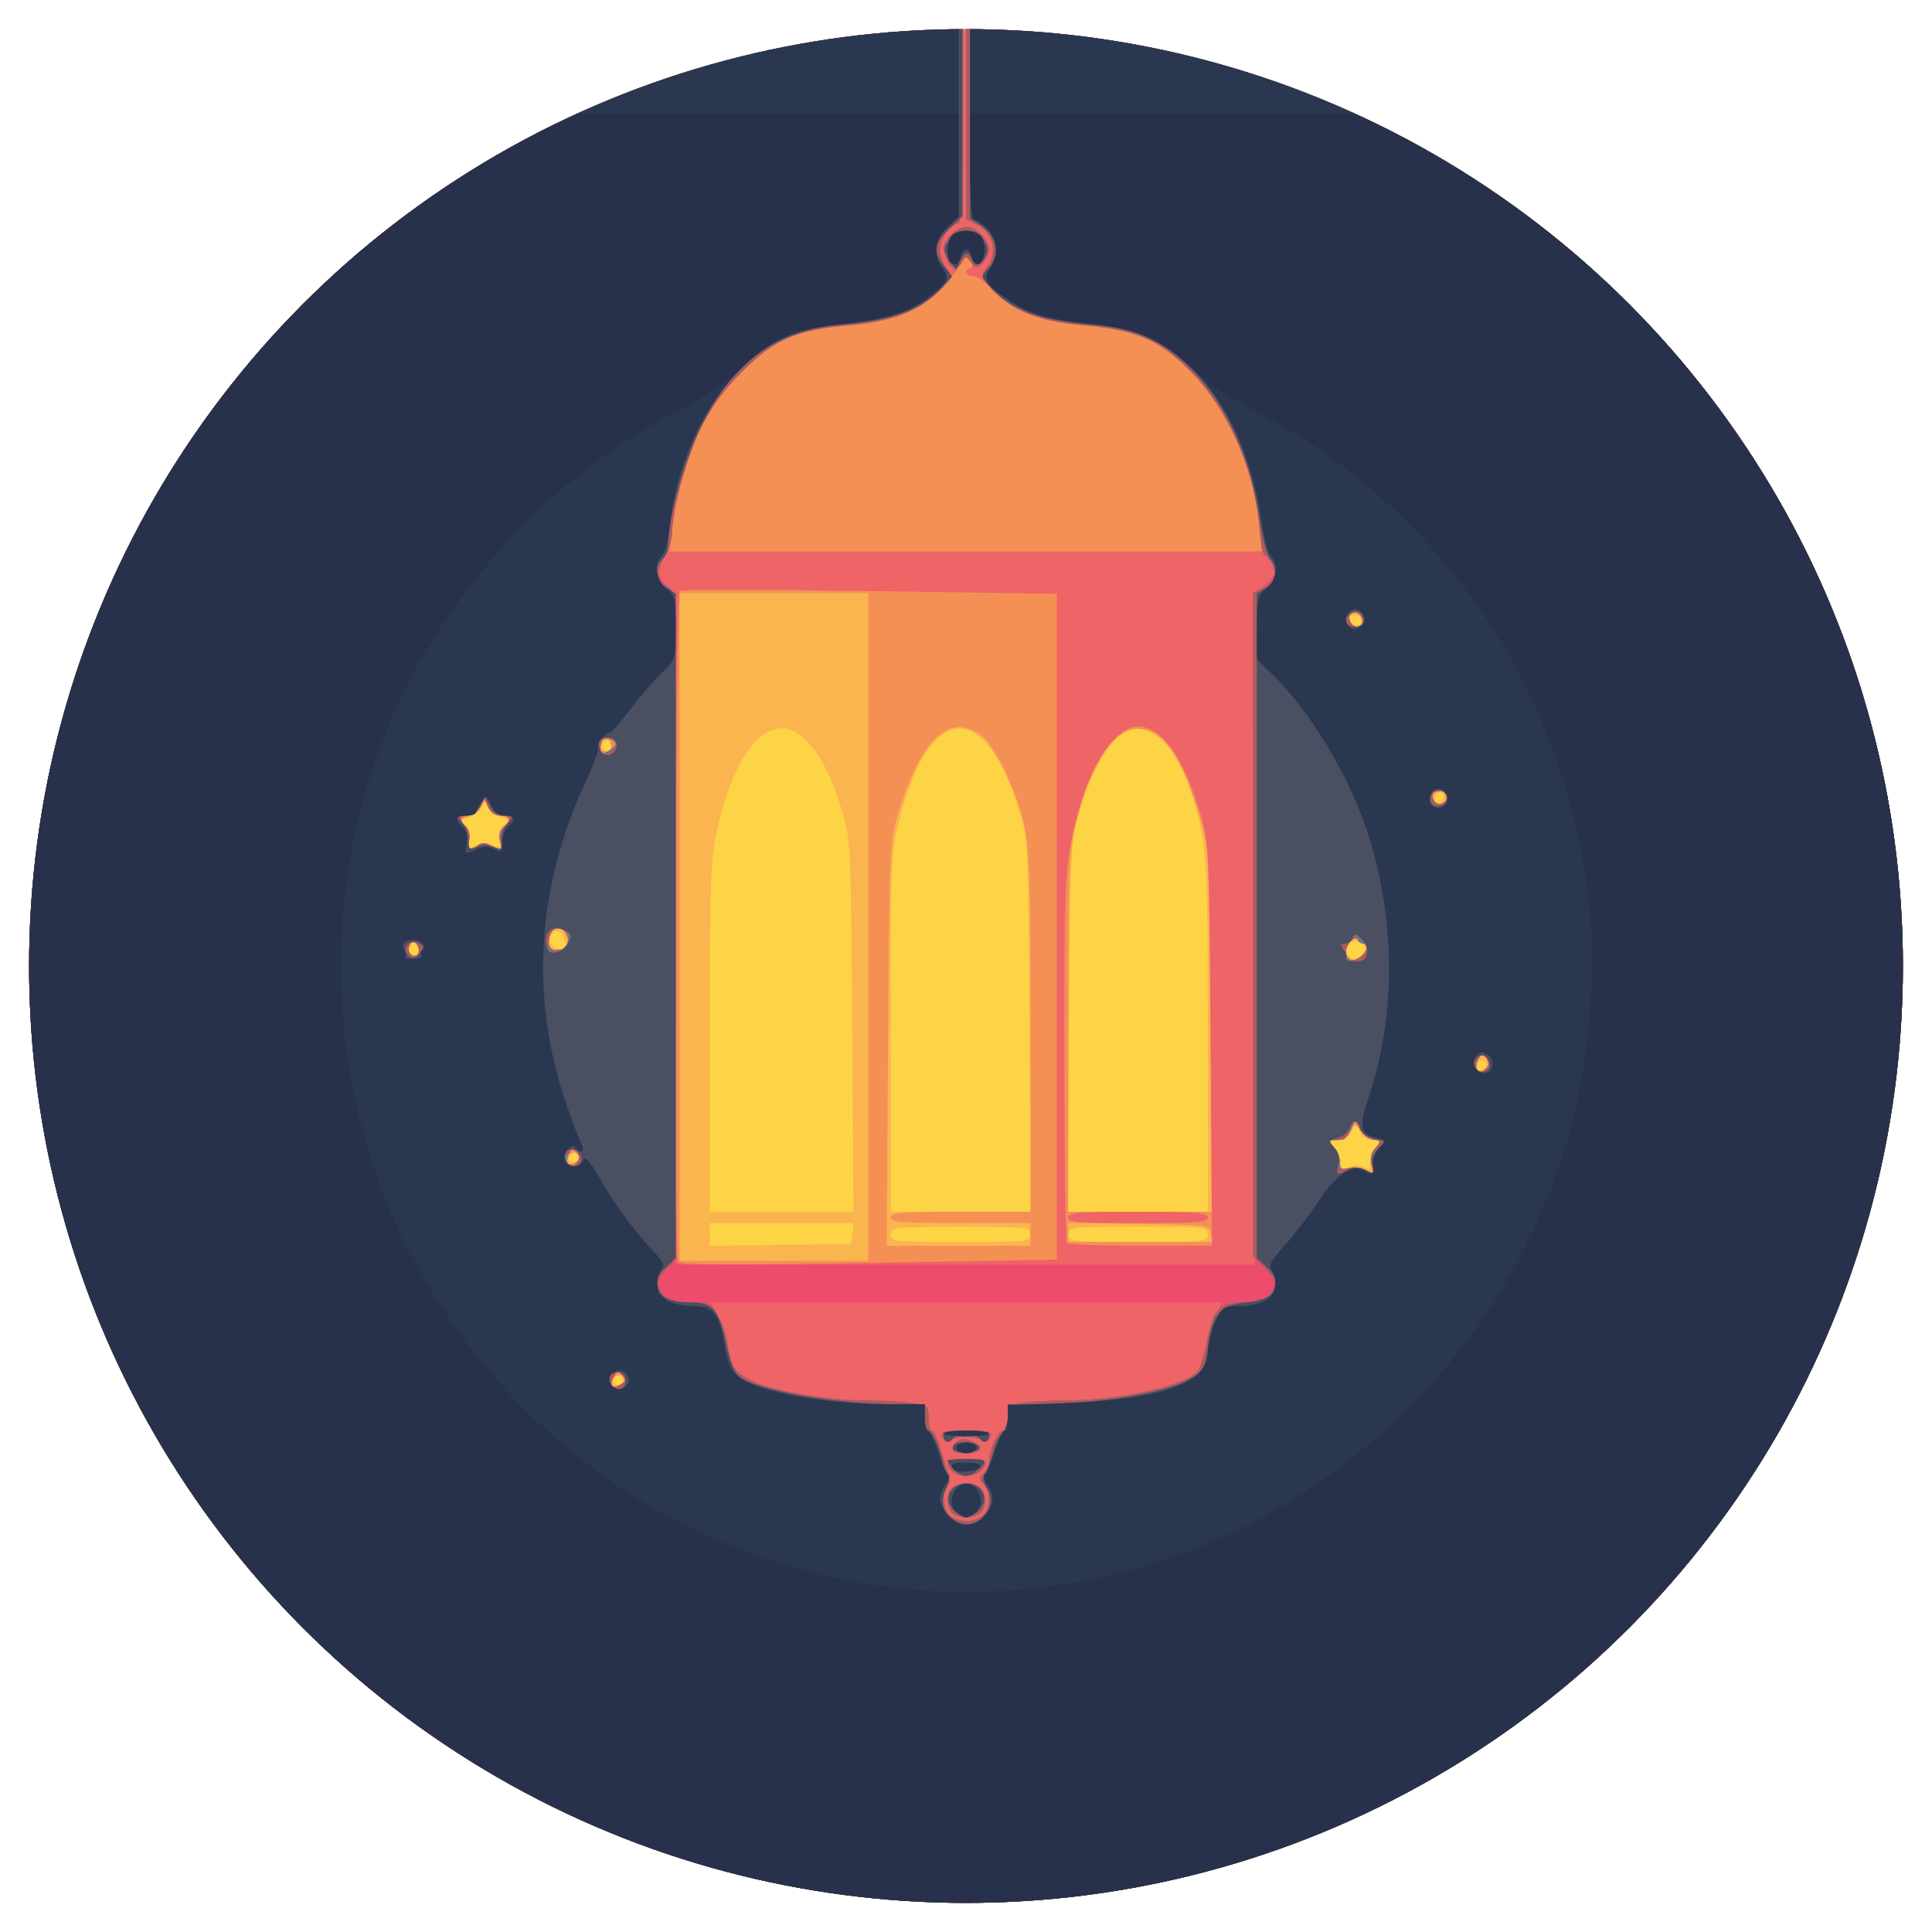 <?xml version="1.0" encoding="UTF-8" standalone="no"?>
<!-- Created with Inkscape (http://www.inkscape.org/) -->

<svg
   xmlns:dc="http://purl.org/dc/elements/1.1/"
   xmlns:cc="http://creativecommons.org/ns#"
   xmlns:rdf="http://www.w3.org/1999/02/22-rdf-syntax-ns#"
   xmlns:svg="http://www.w3.org/2000/svg"
   xmlns="http://www.w3.org/2000/svg"
   xmlns:sodipodi="http://sodipodi.sourceforge.net/DTD/sodipodi-0.dtd"
   xmlns:inkscape="http://www.inkscape.org/namespaces/inkscape"
   version="1.1"
   id="svg80"
   width="512"
   height="512"
   viewBox="0 0 512 512"
   sodipodi:docname="lantern.png.2018_09_26_16_13_41.0.svg"
   inkscape:version="0.92.2 2405546, 2018-03-11">
  <defs
     id="defs84">
    <clipPath
       clipPathUnits="userSpaceOnUse"
       id="clipPath22">
      <circle
         style="fill:#ffffff;stroke:#ffffff;stroke-width:3.437;stroke-miterlimit:4;stroke-dasharray:none;stroke-opacity:1"
         id="circle24"
         cx="255.919"
         cy="255.869"
         r="248.281" />
    </clipPath>
  </defs>
  <sodipodi:namedview
     pagecolor="#ffffff"
     bordercolor="#666666"
     borderopacity="1"
     objecttolerance="10"
     gridtolerance="10"
     guidetolerance="10"
     inkscape:pageopacity="0"
     inkscape:pageshadow="2"
     inkscape:window-width="1362"
     inkscape:window-height="729"
     id="namedview82"
     showgrid="false"
     inkscape:zoom="1.0183481"
     inkscape:cx="181.68694"
     inkscape:cy="245.71769"
     inkscape:window-x="0"
     inkscape:window-y="18"
     inkscape:window-maximized="0"
     inkscape:current-layer="svg80" />
  <g
     id="g3995"
     transform="translate(0.081,0.131)"
     inkscape:export-xdpi="97.529999"
     inkscape:export-ydpi="97.529999"
     clip-path="url(#clipPath22)">
    <path
       style="fill:#fdd446"
       d="M 226.665,506.473 C 118.808,493.427 30.898,412.942 9.097,307.28 -19.434,169.001 70.925,34.45 210,8.118 234.354,3.507 268.916,2.836 293,6.505 416.851,25.375 508,131.148 508,256 c 0,111.205 -72.795,209.216 -179.298,241.408 -31.556,9.538 -69.933,12.947 -102.036,9.064 z"
       id="path4025"
       inkscape:connector-curvature="0" />
    <path
       style="fill:#fab54f"
       d="M 226.665,506.473 C 118.808,493.427 30.898,412.942 9.097,307.28 -19.434,169.001 70.925,34.45 210,8.118 234.354,3.507 268.916,2.836 293,6.505 416.851,25.375 508,131.148 508,256 c 0,111.205 -72.795,209.216 -179.298,241.408 -31.556,9.538 -69.933,12.947 -102.036,9.064 z M 165,366.167 c 0,-1.302 -1.189,-2.168 -2.156,-1.57 C 161.81,365.235 162.702,367 164.059,367 164.577,367 165,366.625 165,366.167 Z M 225.816,326.75 226.133,324 H 207.066 188 v 3.022 3.022 L 206.75,329.772 225.5,329.5 Z M 273,327 c 0,-1.928 -0.667,-2 -18.5,-2 -17.833,0 -18.5,0.072 -18.5,2 0,1.928 0.667,2 18.5,2 17.833,0 18.5,-0.072 18.5,-2 z m 47,0 c 0,-1.928 -0.667,-2 -18.5,-2 -17.833,0 -18.5,0.072 -18.5,2 0,1.928 0.667,2 18.5,2 17.833,0 18.5,-0.072 18.5,-2 z m -94.243,-55.25 c -0.335,-47.611 -0.421,-49.495 -2.584,-56.602 -2.841,-9.338 -5.577,-14.793 -9.477,-18.898 -8.669,-9.123 -18.692,0.767 -23.691,23.376 -1.791,8.101 -1.964,12.904 -1.984,55.124 L 188,321 h 19.052 19.052 z m 47,0 c -0.335,-47.586 -0.422,-49.498 -2.58,-56.589 -9.169,-30.13 -23.89,-29.457 -31.731,1.45 C 236.021,226.173 236,226.669 236,273.628 V 321 h 18.552 18.552 z M 320,274.565 c 0,-49.063 -0.287,-52.897 -4.959,-66.19 C 311.665,198.771 306.46,193 301.172,193 c -5.385,0 -11.38,8.839 -15.344,22.625 -2.191,7.617 -2.276,9.471 -2.591,56.625 L 282.911,321 H 301.456 320 Z m 37.946,34.489 c 0.884,-0.559 2.148,-0.539 3.25,0.051 1.485,0.795 1.804,0.576 1.804,-1.241 0,-1.214 0.745,-3.029 1.655,-4.035 C 366.216,302.103 366.169,302 363.808,302 c -1.624,0 -2.851,-0.783 -3.497,-2.229 l -0.995,-2.229 -1.193,2.229 C 357.355,301.206 355.996,302 354.31,302 c -2.6,0 -2.606,0.016 -0.715,2.108 1.048,1.159 1.764,2.959 1.592,4 -0.342,2.067 0.521,2.363 2.759,0.947 z m -204.511,-1.95 c 0.304,-0.492 -0.105,-1.148 -0.909,-1.456 -1.563,-0.6 -2.897,0.647 -1.832,1.712 0.904,0.904 2.093,0.793 2.741,-0.256 z m 240.332,-25.303 c -0.499,-1.498 -2.234,-1.069 -2.59,0.642 -0.223,1.069 0.178,1.357 1.292,0.93 0.888,-0.341 1.472,-1.048 1.298,-1.571 z M 361,253.582 c 0,-0.23 0.251,-1.072 0.557,-1.871 0.624,-1.627 -1.814,-2.933 -3.947,-2.115 C 355.61,250.364 356.853,254 359.117,254 360.152,254 361,253.812 361,253.582 Z M 110.985,252.25 c -0.019,-0.957 -1.949,-3.976 -1.969,-3.082 -0.008,0.368 -0.288,1.38 -0.622,2.25 -0.398,1.038 -0.054,1.582 1,1.582 0.884,0 1.6,-0.338 1.592,-0.75 z m 38.712,-2 c 0.048,-2.757 -1.717,-4.478 -3.27,-3.189 -1.609,1.335 -0.838,3.671 1.408,4.266 0.916,0.243 1.702,0.493 1.748,0.557 0.046,0.064 0.097,-0.671 0.114,-1.634 z M 130.47,223.804 c 2.022,0.921 2.174,0.784 1.727,-1.553 -0.329,-1.72 0.092,-2.989 1.279,-3.857 1.635,-1.195 1.573,-1.343 -0.818,-1.943 -1.423,-0.357 -2.895,-1.617 -3.271,-2.8 l -0.684,-2.151 -0.97,2.171 c -0.533,1.194 -2.092,2.453 -3.465,2.797 -2.3,0.577 -2.372,0.762 -0.92,2.366 0.98,1.083 1.345,2.617 0.966,4.066 -0.564,2.156 -0.442,2.237 1.664,1.11 1.605,-0.859 2.924,-0.92 4.49,-0.206 z M 382.5,211.167 c 0,-1.809 -1.957,-1.478 -2.345,0.396 -0.216,1.043 0.159,1.5 1,1.219 0.74,-0.247 1.345,-0.974 1.345,-1.615 z M 162,197.5 c 0,-0.825 -0.423,-1.5 -0.941,-1.5 -1.261,0 -2.164,1.562 -1.365,2.361 C 160.82,199.487 162,199.046 162,197.5 Z m 198.574,-33.194 c -0.11,-0.748 -0.509,-1.348 -0.887,-1.333 -0.378,0.015 -1.123,0.028 -1.656,0.028 -0.533,0 -0.738,0.6 -0.457,1.333 0.672,1.752 3.258,1.729 3,-0.028 z"
       id="path4023"
       inkscape:connector-curvature="0" />
    <path
       style="fill:#f59055"
       d="M 226.665,506.473 C 118.808,493.427 30.898,412.942 9.097,307.28 -19.434,169.001 70.925,34.45 210,8.118 234.354,3.507 268.916,2.836 293,6.505 416.851,25.375 508,131.148 508,256 c 0,111.205 -72.795,209.216 -179.298,241.408 -31.556,9.538 -69.933,12.947 -102.036,9.064 z M 165.194,364.794 C 163.927,363.527 162,364.613 162,366.594 c 0,1.191 0.407,1.259 2.107,0.348 1.433,-0.767 1.781,-1.454 1.087,-2.148 z M 230,245.5 V 157 h -25 -25 v 88.5 88.5 h 25 25 z m 43,81.5 v -3 h -18.5 c -15.778,0 -18.5,-0.221 -18.5,-1.5 0,-1.279 2.722,-1.5 18.5,-1.5 H 273 v -47.472 c 0,-40.442 -0.245,-48.585 -1.652,-54.992 -2.009,-9.144 -7.868,-21.267 -11.559,-23.921 -8.456,-6.078 -16.223,1.603 -22.127,21.884 -1.914,6.575 -2.06,10.232 -2.398,60.25 L 234.903,330 H 253.951 273 Z m 47.82,-0.25 c -0.317,-2.231 -0.48,-2.252 -19.07,-2.522 L 283,323.956 V 326.478 329 h 19.07 19.07 z m -0.056,-53.5 c -0.342,-45.409 -0.466,-48.134 -2.541,-55.579 C 313.507,200.746 308.257,193 301.5,193 c -6.657,0 -12.665,9.221 -16.541,25.386 -1.785,7.443 -1.946,12.018 -1.952,55.364 L 283,321 h 19.061 19.061 z m 42.475,35.215 c -0.303,-1.587 0.181,-3.27 1.294,-4.5 1.715,-1.895 1.702,-1.965 -0.368,-1.965 -1.181,0 -2.709,-0.9 -3.396,-2 -0.687,-1.1 -1.56,-2 -1.941,-2 -0.381,0 -0.978,0.9 -1.327,2 -0.419,1.321 -1.513,2 -3.222,2 -2.443,0 -2.495,0.102 -0.933,1.829 0.91,1.006 1.655,2.814 1.655,4.019 0,1.82 0.411,2.087 2.428,1.581 1.335,-0.335 3.248,-0.132 4.25,0.451 1.002,0.583 1.873,1.074 1.934,1.09 0.061,0.017 -0.107,-1.11 -0.373,-2.505 z m -209.802,-2.568 c -0.887,-1.435 -2.718,-0.587 -3.009,1.394 -0.201,1.371 0.112,1.491 1.691,0.646 1.066,-0.57 1.659,-1.488 1.318,-2.04 z m 240.756,-23.363 c 0.381,-0.532 0.196,-1.565 -0.412,-2.297 -0.902,-1.086 -1.256,-1.092 -1.927,-0.034 -1.885,2.972 0.311,5.16 2.339,2.331 z M 361.808,251.936 C 362.791,250.361 362.751,250 361.592,250 c -0.784,0 -1.575,-0.419 -1.758,-0.93 -0.679,-1.896 -3.737,1.582 -3.199,3.639 0.648,2.478 3.4,2.067 5.174,-0.773 z M 110.81,251.25 c -0.406,-2.108 -2.181,-1.975 -2.633,0.197 C 107.988,252.353 108.539,253 109.5,253 c 1.03,0 1.52,-0.655 1.31,-1.75 z M 150.131,250 c 0.347,-0.825 -0.043,-2.268 -0.865,-3.206 -1.821,-2.076 -3.867,-0.531 -3.849,2.906 0.009,1.609 0.559,2.146 2.048,2 1.12,-0.11 2.319,-0.875 2.666,-1.7 z m -20.196,-26.035 c 2.8,1.498 3.172,1.308 2.521,-1.289 -0.369,-1.471 -0.013,-2.797 0.97,-3.613 1.867,-1.549 1.167,-3.062 -1.416,-3.062 -1.043,0 -2.178,-0.96 -2.561,-2.166 -0.687,-2.166 -0.688,-2.166 -2.317,-0.145 -0.896,1.112 -2.468,2.317 -3.492,2.678 -1.597,0.563 -1.67,0.889 -0.512,2.284 0.743,0.895 1.207,2.725 1.031,4.067 -0.287,2.19 -0.106,2.326 1.762,1.326 1.457,-0.78 2.662,-0.804 4.016,-0.079 z M 383,211.667 c 0,-1.859 -0.958,-2.62 -2.535,-2.015 C 378.794,210.293 379.717,213 381.607,213 382.373,213 383,212.4 383,211.667 Z M 161.81,197.25 c -0.406,-2.108 -2.181,-1.975 -2.633,0.197 C 158.988,198.353 159.539,199 160.5,199 c 1.03,0 1.52,-0.655 1.31,-1.75 z M 361,164.559 c 0,-1.743 -1.64,-2.9 -2.956,-2.086 C 356.713,163.296 357.911,166 359.607,166 360.373,166 361,165.352 361,164.559 Z"
       id="path4021"
       inkscape:connector-curvature="0" />
    <path
       style="fill:#ee6467"
       d="M 226.665,506.473 C 118.808,493.427 30.898,412.942 9.097,307.28 -19.434,169.001 70.925,34.45 210,8.118 234.354,3.507 268.916,2.836 293,6.505 416.851,25.375 508,131.148 508,256 c 0,111.205 -72.795,209.216 -179.298,241.408 -31.556,9.538 -69.933,12.947 -102.036,9.064 z M 164.903,364.383 c -0.986,-1.188 -1.388,-1.223 -2.049,-0.18 -1.63,2.569 -1.021,3.957 1.211,2.763 1.684,-0.901 1.839,-1.377 0.838,-2.583 z M 242.336,334.338 280,333.675 v -88.214 -88.214 l -49.406,-0.741 c -27.173,-0.408 -49.898,-0.437 -50.5,-0.065 -1.214,0.75 -1.637,176.683 -0.428,177.892 0.839,0.839 15.137,0.84 62.67,0.004 z M 320.737,276.75 c -0.339,-50.018 -0.484,-53.675 -2.398,-60.25 -4.264,-14.647 -9.287,-22.488 -15.364,-23.983 -7.054,-1.735 -15.333,10.996 -18.95,29.14 C 282.159,231.015 282,235.625 282,280.24 c 0,26.634 0.3,48.726 0.667,49.093 C 283.033,329.7 291.83,330 302.215,330 h 18.882 z M 283,322.5 c 0,-1.279 2.722,-1.5 18.5,-1.5 15.778,0 18.5,0.221 18.5,1.5 0,1.279 -2.722,1.5 -18.5,1.5 -15.778,0 -18.5,-0.221 -18.5,-1.5 z m 80.401,-14.04 c -0.428,-1.705 -0.078,-3.159 1.063,-4.42 1.616,-1.785 1.586,-1.896 -0.606,-2.21 -1.269,-0.182 -2.852,-1.427 -3.518,-2.768 l -1.211,-2.438 -1.225,2.688 c -0.853,1.871 -1.982,2.688 -3.719,2.688 -2.353,0 -2.401,0.104 -0.839,1.829 0.91,1.006 1.655,2.814 1.655,4.019 0,1.82 0.411,2.087 2.428,1.581 1.335,-0.335 3.248,-0.132 4.25,0.451 2.469,1.436 2.445,1.456 1.723,-1.42 z M 153.193,307.534 c 0.381,-0.532 0.196,-1.565 -0.412,-2.297 -0.902,-1.086 -1.256,-1.092 -1.927,-0.034 -1.885,2.972 0.311,5.16 2.339,2.331 z m 241,-25 c 0.381,-0.532 0.196,-1.565 -0.412,-2.297 -0.902,-1.086 -1.256,-1.092 -1.927,-0.034 -1.885,2.972 0.311,5.16 2.339,2.331 z M 361.808,251.936 C 362.791,250.361 362.751,250 361.592,250 c -0.784,0 -1.575,-0.419 -1.758,-0.93 -0.679,-1.896 -3.737,1.582 -3.199,3.639 0.648,2.478 3.4,2.067 5.174,-0.773 z m -251.681,-2.209 c -0.748,-0.748 -1.261,-0.539 -1.739,0.707 -0.408,1.064 -0.123,2.116 0.717,2.641 1.728,1.081 2.599,-1.771 1.022,-3.348 z m 40.242,-0.026 c 0.709,-2.712 -2.186,-5.025 -4.009,-3.202 -0.69,0.69 -1.186,2.153 -1.103,3.253 0.208,2.766 4.386,2.724 5.112,-0.051 z m -23.676,-25.793 c 0.79,-0.79 1.658,-0.79 3.134,0 2.914,1.559 3.285,1.386 2.628,-1.232 -0.37,-1.475 -0.012,-2.798 0.981,-3.622 2.238,-1.858 1.932,-3.053 -0.783,-3.053 -1.464,0 -2.722,-0.839 -3.342,-2.229 l -0.995,-2.229 -1.193,2.229 C 126.467,214.997 125.045,216 123.965,216 c -2.284,0 -2.55,1.27 -0.605,2.884 0.774,0.642 1.155,2.204 0.883,3.622 -0.5,2.618 0.602,3.249 2.449,1.401 z m 256.644,-12.343 c 0.59,-1.538 -1.077,-2.549 -3.024,-1.835 C 378.803,210.284 379.788,213 381.5,213 c 0.707,0 1.534,-0.646 1.837,-1.435 z M 163,197.072 c 0,-1.097 -2.614,-2.124 -3.402,-1.336 -0.329,0.329 -0.598,1.439 -0.598,2.466 0,1.559 0.332,1.691 2,0.798 1.1,-0.589 2,-1.456 2,-1.928 z m 198,-32.513 c 0,-1.743 -1.64,-2.9 -2.956,-2.086 C 356.713,163.296 357.911,166 359.607,166 360.373,166 361,165.352 361,164.559 Z M 333.648,139.118 C 332.208,123.626 325.152,107.939 315.12,97.925 306.99,89.809 300.919,87.256 286.848,86.034 275.411,85.041 268.268,82.232 263.015,76.663 261.115,74.648 258.759,73 257.78,73 256.801,73 256,72.55 256,72 c 0,-0.55 0.436,-1 0.969,-1 0.533,0 0.71,-0.675 0.393,-1.5 -0.839,-2.186 -1.719,-1.857 -3.614,1.35 -5.418,9.172 -14.422,13.953 -28.596,15.184 -14.293,1.241 -19.991,3.703 -28.617,12.36 -10.45,10.487 -16.279,23.532 -18.405,41.188 L 177.358,146 h 78.465 78.465 z"
       id="path4019"
       inkscape:connector-curvature="0" />
    <path
       style="fill:#ed4c6d"
       d="M 226.665,506.473 C 126.72,494.384 43.611,424.711 14.584,328.676 0.437,281.872 0.437,230.128 14.584,183.324 39.557,100.704 105.838,35.848 188.534,13.114 208.042,7.752 232.769,4 248.606,4 H 255 v 27.5 c 0,17.667 -0.358,27.5 -1,27.5 -2.009,0 -5,4.074 -5,6.809 0,1.545 0.661,3.682 1.468,4.75 2.003,2.648 1.971,2.765 -1.718,6.45 -5.31,5.303 -12.527,8.064 -23.598,9.025 -14.293,1.241 -19.991,3.703 -28.617,12.36 -4.991,5.009 -8.169,9.32 -10.767,14.606 -3.798,7.728 -7.749,21.921 -7.761,27.882 -0.004,1.86 -0.951,4.909 -2.105,6.776 -1.967,3.183 -1.997,3.548 -0.477,5.868 C 176.317,154.887 177.486,156 178.023,156 178.652,156 179,187.908 179,245.5 V 335 l 76.75,1.2e-4 76.75,1.2e-4 -0.266,-88.584 -0.266,-88.584 3.016,-2.817 c 3.507,-3.276 3.689,-4.342 1.174,-6.857 -1.268,-1.268 -2.046,-4.036 -2.496,-8.882 -1.455,-15.654 -8.47,-31.297 -18.543,-41.352 C 306.99,89.809 300.919,87.256 286.848,86.034 274.515,84.963 267.243,81.863 261.65,75.295 c -1.712,-2.011 -1.731,-2.342 -0.25,-4.456 2.973,-4.244 1.895,-9.117 -2.522,-11.401 L 256,57.949 V 30.82 3.691 l 12.855,0.615 c 115.022,5.502 212.66,90.138 234.5,203.273 24.607,127.467 -50.647,252.346 -174.654,289.829 -31.556,9.538 -69.933,12.947 -102.036,9.064 z m 33.763,-105.044 c 1.981,-1.981 2.038,-6.797 0.099,-8.405 -1.296,-1.076 -1.296,-1.398 0,-2.694 C 261.338,389.52 262,388.134 262,387.25 262,384.311 264.383,379 265.701,379 266.509,379 267,377.727 267,375.631 c 0,-3.116 0.281,-3.416 3.75,-3.989 2.062,-0.341 7.35,-0.626 11.75,-0.635 14.869,-0.028 31.812,-3.932 35.124,-8.095 0.618,-0.777 1.424,-3.492 1.792,-6.033 0.367,-2.541 1.501,-6.254 2.518,-8.25 L 323.784,345 h -67.756 -67.756 l 2.364,4.669 c 1.3,2.568 2.364,5.973 2.364,7.566 0,4.371 1.73,6.758 6.392,8.82 5.718,2.529 20.178,4.945 29.6,4.945 4.251,0 9.817,0.286 12.369,0.636 4.474,0.613 4.64,0.756 4.64,4 0,1.85 0.378,3.364 0.84,3.364 0.462,0 1.409,1.913 2.104,4.25 0.695,2.337 1.689,5.331 2.208,6.652 0.621,1.579 0.585,2.761 -0.104,3.45 -1.569,1.569 -1.263,6.29 0.524,8.076 C 252.436,402.293 254.429,403 256,403 c 1.571,0 3.564,-0.707 4.429,-1.571 z M 252.2,400.8 c -0.66,-0.66 -1.2,-2.145 -1.2,-3.3 0,-2.83 1.855,-4.5 5,-4.5 3.144,0 5,1.67 5,4.5 0,2.83 -1.855,4.5 -5,4.5 -1.43,0 -3.14,-0.54 -3.8,-1.2 z m 0,-11 c -2.319,-2.319 -1.188,-3.3 3.8,-3.3 2.825,0 5,0.457 5,1.05 0,1.848 -2.322,3.45 -5,3.45 -1.43,0 -3.14,-0.54 -3.8,-1.2 z m 0.37,-5.687 c -0.301,-0.488 0.135,-1.454 0.971,-2.147 1.172,-0.973 2.095,-0.998 4.045,-0.109 1.39,0.633 2.25,1.599 1.911,2.147 -0.763,1.234 -6.179,1.319 -6.927,0.109 z m -2.91,-3.556 C 249.155,379.24 250.131,379 256,379 c 5.869,0 6.845,0.24 6.34,1.557 -0.388,1.012 -1.166,1.3 -2.219,0.822 -0.892,-0.405 -2.746,-0.736 -4.121,-0.736 -1.375,0 -3.229,0.331 -4.121,0.736 -1.053,0.478 -1.83,0.19 -2.219,-0.822 z m -84.758,-16.175 c -0.986,-1.188 -1.388,-1.223 -2.049,-0.18 -1.63,2.569 -1.021,3.957 1.211,2.763 1.684,-0.901 1.839,-1.377 0.838,-2.583 z m 198.498,-55.923 c -0.428,-1.705 -0.078,-3.159 1.063,-4.42 1.616,-1.785 1.586,-1.896 -0.606,-2.21 -1.269,-0.182 -2.852,-1.427 -3.518,-2.768 l -1.211,-2.438 -1.225,2.688 c -0.853,1.871 -1.982,2.688 -3.719,2.688 -2.353,0 -2.401,0.104 -0.839,1.829 0.91,1.006 1.655,2.814 1.655,4.019 0,1.82 0.411,2.087 2.428,1.581 1.335,-0.335 3.248,-0.132 4.25,0.451 2.469,1.436 2.445,1.456 1.723,-1.42 z M 153.193,307.534 c 0.381,-0.532 0.196,-1.565 -0.412,-2.297 -0.902,-1.086 -1.256,-1.092 -1.927,-0.034 -1.885,2.972 0.311,5.16 2.339,2.331 z m 241,-25 c 0.381,-0.532 0.196,-1.565 -0.412,-2.297 -0.902,-1.086 -1.256,-1.092 -1.927,-0.034 -1.885,2.972 0.311,5.16 2.339,2.331 z M 361.808,251.936 C 362.791,250.361 362.751,250 361.592,250 c -0.784,0 -1.575,-0.419 -1.758,-0.93 -0.679,-1.896 -3.737,1.582 -3.199,3.639 0.648,2.478 3.4,2.067 5.174,-0.773 z m -251.681,-2.209 c -0.748,-0.748 -1.261,-0.539 -1.739,0.707 -0.408,1.064 -0.123,2.116 0.717,2.641 1.728,1.081 2.599,-1.771 1.022,-3.348 z m 40.242,-0.026 c 0.709,-2.712 -2.186,-5.025 -4.009,-3.202 -0.69,0.69 -1.186,2.153 -1.103,3.253 0.208,2.766 4.386,2.724 5.112,-0.051 z m -23.676,-25.793 c 0.79,-0.79 1.658,-0.79 3.134,0 2.914,1.559 3.285,1.386 2.628,-1.232 -0.37,-1.475 -0.012,-2.798 0.981,-3.622 2.238,-1.858 1.932,-3.053 -0.783,-3.053 -1.464,0 -2.722,-0.839 -3.342,-2.229 l -0.995,-2.229 -1.193,2.229 C 126.467,214.997 125.045,216 123.965,216 c -2.284,0 -2.55,1.27 -0.605,2.884 0.774,0.642 1.155,2.204 0.883,3.622 -0.5,2.618 0.602,3.249 2.449,1.401 z m 256.644,-12.343 c 0.59,-1.538 -1.077,-2.549 -3.024,-1.835 C 378.803,210.284 379.788,213 381.5,213 c 0.707,0 1.534,-0.646 1.837,-1.435 z M 163,197.072 c 0,-1.097 -2.614,-2.124 -3.402,-1.336 -0.329,0.329 -0.598,1.439 -0.598,2.466 0,1.559 0.332,1.691 2,0.798 1.1,-0.589 2,-1.456 2,-1.928 z m 198,-32.513 c 0,-1.743 -1.64,-2.9 -2.956,-2.086 C 356.713,163.296 357.911,166 359.607,166 360.373,166 361,165.352 361,164.559 Z M 251.035,69.066 C 250.466,68.002 250,66.427 250,65.566 250,63.357 253.619,60 256,60 c 2.545,0 6,3.414 6,5.929 0,1.061 -0.757,2.686 -1.682,3.611 -1.576,1.576 -1.769,1.565 -3.058,-0.179 -1.3,-1.758 -1.43,-1.764 -2.367,-0.111 -1.291,2.278 -2.572,2.217 -3.857,-0.184 z"
       id="path4017"
       inkscape:connector-curvature="0" />
    <path
       style="fill:#707686"
       d="M 226.665,506.473 C 126.72,494.384 43.611,424.711 14.584,328.676 0.437,281.872 0.437,230.128 14.584,183.324 39.557,100.704 105.838,35.848 188.534,13.114 208.042,7.752 232.769,4 248.606,4 H 255 v 27.5 c 0,17.667 -0.358,27.5 -1,27.5 -2.009,0 -5,4.074 -5,6.809 0,1.545 0.661,3.682 1.468,4.75 2.003,2.648 1.971,2.765 -1.718,6.45 -5.31,5.303 -12.527,8.064 -23.598,9.025 -14.293,1.241 -19.991,3.703 -28.617,12.36 -4.991,5.009 -8.169,9.32 -10.767,14.606 -3.798,7.728 -7.749,21.921 -7.761,27.882 -0.004,1.86 -0.94,4.891 -2.079,6.735 -2.335,3.779 -1.885,6.945 1.123,7.899 C 178.964,156.123 179,157.796 179,245.567 179,303.116 178.652,335 178.023,335 c -0.537,0 -1.714,1.125 -2.615,2.5 -1.517,2.316 -1.517,2.684 0,5 1.418,2.164 2.375,2.5 7.13,2.5 5.122,0 5.625,0.219 7.474,3.25 1.09,1.788 2.223,4.825 2.517,6.75 1.092,7.148 1.882,8.456 6.471,10.717 5.641,2.779 19.857,5.283 29.991,5.283 4.251,0 9.817,0.286 12.369,0.636 4.474,0.613 4.64,0.756 4.64,4 0,1.85 0.378,3.364 0.84,3.364 0.462,0 1.409,1.913 2.104,4.25 0.695,2.337 1.689,5.331 2.208,6.652 0.621,1.579 0.585,2.761 -0.104,3.45 -1.569,1.569 -1.263,6.29 0.524,8.076 C 252.436,402.293 254.429,403 256,403 c 1.571,0 3.564,-0.707 4.429,-1.571 1.981,-1.981 2.038,-6.797 0.099,-8.405 -1.296,-1.076 -1.296,-1.398 0,-2.694 C 261.338,389.52 262,388.134 262,387.25 262,384.311 264.383,379 265.701,379 266.509,379 267,377.727 267,375.631 c 0,-3.116 0.281,-3.416 3.75,-3.989 2.062,-0.341 7.35,-0.626 11.75,-0.635 14.904,-0.028 32.54,-4.118 35.113,-8.144 0.479,-0.75 1.42,-4.003 2.09,-7.229 C 321.596,346.52 322.992,345 329.466,345 c 4.468,0 5.694,-0.391 6.977,-2.223 2.089,-2.983 2.021,-3.31 -1.443,-6.935 l -3,-3.139 v -87.873 -87.873 l 2.481,-1.13 c 1.364,-0.622 2.739,-1.945 3.055,-2.941 C 338.142,150.978 336.503,147 335.112,147 c -0.45,0 -1.096,-3.284 -1.435,-7.298 -1.333,-15.765 -8.37,-31.609 -18.557,-41.777 C 306.99,89.809 300.919,87.256 286.848,86.034 274.515,84.963 267.243,81.863 261.65,75.295 c -1.712,-2.011 -1.731,-2.342 -0.25,-4.456 2.973,-4.244 1.895,-9.117 -2.522,-11.401 L 256,57.949 V 30.82 3.691 l 12.855,0.615 c 115.022,5.502 212.66,90.138 234.5,203.273 24.607,127.467 -50.647,252.346 -174.654,289.829 -31.556,9.538 -69.933,12.947 -102.036,9.064 z M 164.903,364.383 c -0.986,-1.188 -1.388,-1.223 -2.049,-0.18 -1.63,2.569 -1.021,3.957 1.211,2.763 1.684,-0.901 1.839,-1.377 0.838,-2.583 z m 198.498,-55.923 c -0.428,-1.705 -0.078,-3.159 1.063,-4.42 1.616,-1.785 1.586,-1.896 -0.606,-2.21 -1.269,-0.182 -2.852,-1.427 -3.518,-2.768 l -1.211,-2.438 -1.225,2.688 c -0.853,1.871 -1.982,2.688 -3.719,2.688 -2.353,0 -2.401,0.104 -0.839,1.829 0.91,1.006 1.655,2.814 1.655,4.019 0,1.82 0.411,2.087 2.428,1.581 1.335,-0.335 3.248,-0.132 4.25,0.451 2.469,1.436 2.445,1.456 1.723,-1.42 z M 153.193,307.534 c 0.381,-0.532 0.196,-1.565 -0.412,-2.297 -0.902,-1.086 -1.256,-1.092 -1.927,-0.034 -1.885,2.972 0.311,5.16 2.339,2.331 z m 241,-25 c 0.381,-0.532 0.196,-1.565 -0.412,-2.297 -0.902,-1.086 -1.256,-1.092 -1.927,-0.034 -1.885,2.972 0.311,5.16 2.339,2.331 z M 361.808,251.936 C 362.791,250.361 362.751,250 361.592,250 c -0.784,0 -1.575,-0.419 -1.758,-0.93 -0.679,-1.896 -3.737,1.582 -3.199,3.639 0.648,2.478 3.4,2.067 5.174,-0.773 z m -251.681,-2.209 c -0.748,-0.748 -1.261,-0.539 -1.739,0.707 -0.408,1.064 -0.123,2.116 0.717,2.641 1.728,1.081 2.599,-1.771 1.022,-3.348 z m 40.242,-0.026 c 0.709,-2.712 -2.186,-5.025 -4.009,-3.202 -0.69,0.69 -1.186,2.153 -1.103,3.253 0.208,2.766 4.386,2.724 5.112,-0.051 z m -23.676,-25.793 c 0.79,-0.79 1.658,-0.79 3.134,0 2.914,1.559 3.285,1.386 2.628,-1.232 -0.37,-1.475 -0.012,-2.798 0.981,-3.622 2.238,-1.858 1.932,-3.053 -0.783,-3.053 -1.464,0 -2.722,-0.839 -3.342,-2.229 l -0.995,-2.229 -1.193,2.229 C 126.467,214.997 125.045,216 123.965,216 c -2.284,0 -2.55,1.27 -0.605,2.884 0.774,0.642 1.155,2.204 0.883,3.622 -0.5,2.618 0.602,3.249 2.449,1.401 z m 256.644,-12.343 c 0.59,-1.538 -1.077,-2.549 -3.024,-1.835 C 378.803,210.284 379.788,213 381.5,213 c 0.707,0 1.534,-0.646 1.837,-1.435 z M 163,197.072 c 0,-1.097 -2.614,-2.124 -3.402,-1.336 -0.329,0.329 -0.598,1.439 -0.598,2.466 0,1.559 0.332,1.691 2,0.798 1.1,-0.589 2,-1.456 2,-1.928 z m 198,-32.513 c 0,-1.743 -1.64,-2.9 -2.956,-2.086 C 356.713,163.296 357.911,166 359.607,166 360.373,166 361,165.352 361,164.559 Z M 252.2,400.8 c -0.66,-0.66 -1.2,-2.145 -1.2,-3.3 0,-2.83 1.855,-4.5 5,-4.5 3.144,0 5,1.67 5,4.5 0,2.83 -1.855,4.5 -5,4.5 -1.43,0 -3.14,-0.54 -3.8,-1.2 z m 0,-11 c -2.319,-2.319 -1.188,-3.3 3.8,-3.3 2.825,0 5,0.457 5,1.05 0,1.848 -2.322,3.45 -5,3.45 -1.43,0 -3.14,-0.54 -3.8,-1.2 z m 0.37,-5.687 c -0.301,-0.488 0.135,-1.454 0.971,-2.147 1.172,-0.973 2.095,-0.998 4.045,-0.109 1.39,0.633 2.25,1.599 1.911,2.147 -0.763,1.234 -6.179,1.319 -6.927,0.109 z m -2.91,-3.556 C 249.155,379.24 250.131,379 256,379 c 5.869,0 6.845,0.24 6.34,1.557 -0.388,1.012 -1.166,1.3 -2.219,0.822 -0.892,-0.405 -2.746,-0.736 -4.121,-0.736 -1.375,0 -3.229,0.331 -4.121,0.736 -1.053,0.478 -1.83,0.19 -2.219,-0.822 z M 251.035,69.066 C 250.466,68.002 250,66.427 250,65.566 250,63.357 253.619,60 256,60 c 2.545,0 6,3.414 6,5.929 0,1.061 -0.757,2.686 -1.682,3.611 -1.576,1.576 -1.769,1.565 -3.058,-0.179 -1.3,-1.758 -1.43,-1.764 -2.367,-0.111 -1.291,2.278 -2.572,2.217 -3.857,-0.184 z"
       id="path4015"
       inkscape:connector-curvature="0" />
    <path
       style="fill:#ac5b5e"
       d="M 234.075,506.961 C 174.259,501.185 119.471,475.5 77.899,433.747 52.65,408.387 31.668,375.684 19.605,342.885 4.669,302.277 0.522,255.79 7.997,212.766 26.132,108.388 108.262,26.373 213,8.054 222.98,6.308 245.552,4 252.645,4 H 255 v 27.5 c 0,17.667 -0.358,27.5 -1,27.5 -2.009,0 -5,4.074 -5,6.809 0,1.545 0.661,3.682 1.468,4.75 2.003,2.648 1.971,2.765 -1.718,6.45 -5.31,5.303 -12.527,8.064 -23.598,9.025 -14.293,1.241 -19.991,3.703 -28.617,12.36 -4.991,5.009 -8.169,9.32 -10.767,14.606 -3.798,7.728 -7.749,21.921 -7.761,27.882 -0.004,1.86 -0.94,4.891 -2.079,6.735 -2.335,3.779 -1.885,6.945 1.123,7.899 C 178.964,156.123 179,157.796 179,245.567 179,303.116 178.652,335 178.023,335 c -0.537,0 -1.714,1.125 -2.615,2.5 -1.517,2.316 -1.517,2.684 0,5 1.418,2.164 2.375,2.5 7.13,2.5 5.122,0 5.625,0.219 7.474,3.25 1.09,1.788 2.223,4.825 2.517,6.75 1.092,7.148 1.882,8.456 6.471,10.717 5.641,2.779 19.857,5.283 29.991,5.283 4.251,0 9.817,0.286 12.369,0.636 4.474,0.613 4.64,0.756 4.64,4 0,1.85 0.378,3.364 0.84,3.364 0.462,0 1.409,1.913 2.104,4.25 0.695,2.337 1.689,5.331 2.208,6.652 0.621,1.579 0.585,2.761 -0.104,3.45 -1.569,1.569 -1.263,6.29 0.524,8.076 2.021,2.021 6.836,2.021 8.857,0 1.981,-1.981 2.038,-6.797 0.099,-8.405 -1.296,-1.076 -1.296,-1.398 0,-2.694 C 261.338,389.52 262,388.134 262,387.25 262,384.311 264.383,379 265.701,379 266.509,379 267,377.727 267,375.631 c 0,-3.116 0.281,-3.416 3.75,-3.989 2.062,-0.341 7.35,-0.626 11.75,-0.635 14.904,-0.028 32.54,-4.118 35.113,-8.144 0.479,-0.75 1.42,-4.003 2.09,-7.229 C 321.596,346.52 322.992,345 329.466,345 c 4.468,0 5.694,-0.391 6.977,-2.223 2.089,-2.983 2.021,-3.31 -1.443,-6.935 l -3,-3.139 v -87.873 -87.873 l 2.481,-1.13 c 1.364,-0.622 2.739,-1.945 3.055,-2.941 C 338.142,150.978 336.503,147 335.112,147 c -0.45,0 -1.096,-3.284 -1.435,-7.298 -1.333,-15.765 -8.37,-31.609 -18.557,-41.777 C 306.99,89.809 300.919,87.256 286.848,86.034 274.515,84.963 267.243,81.863 261.65,75.295 c -1.712,-2.011 -1.731,-2.342 -0.25,-4.456 2.973,-4.244 1.895,-9.117 -2.522,-11.401 L 256,57.949 V 30.974 4 h 2.855 C 266.393,4 288.706,6.253 299,8.054 324.083,12.441 343.541,18.827 367.5,30.536 416.707,54.583 457.23,95.096 481.492,144.5 c 8.919,18.162 13.54,30.47 17.967,47.857 9.221,36.217 10.737,71.429 4.593,106.643 C 485.2,407.057 398.957,490.255 290,505.493 c -13.942,1.95 -43.031,2.714 -55.925,1.468 z M 164.903,364.383 c -0.986,-1.188 -1.388,-1.223 -2.049,-0.18 -1.63,2.569 -1.021,3.957 1.211,2.763 1.684,-0.901 1.839,-1.377 0.838,-2.583 z m 198.582,-55.432 c -0.379,-1.195 5.5e-4,-3.042 0.912,-4.433 1.479,-2.257 1.444,-2.401 -0.667,-2.701 -1.226,-0.174 -2.673,-1.329 -3.216,-2.567 -1.289,-2.938 -2.325,-2.849 -3.107,0.268 -0.348,1.385 -1.144,2.457 -1.769,2.382 -3.407,-0.409 -3.944,0.104 -2.167,2.068 1.067,1.179 1.561,2.807 1.232,4.062 -0.487,1.862 -0.227,2.025 2.337,1.462 1.586,-0.348 3.689,-0.165 4.673,0.407 2.444,1.422 2.513,1.385 1.773,-0.947 z m -210.087,-1.545 c 0.266,-0.693 -0.165,-1.798 -0.957,-2.456 C 151.341,304.038 151,304.034 151,304.937 c 0,0.65 -0.408,0.929 -0.907,0.621 -0.499,-0.308 -0.691,0.265 -0.427,1.274 0.546,2.09 3.005,2.468 3.731,0.575 z M 394.193,282.534 c 0.381,-0.532 0.196,-1.565 -0.412,-2.297 -0.902,-1.086 -1.256,-1.092 -1.927,-0.034 -1.885,2.972 0.311,5.16 2.339,2.331 z M 361.669,252.318 c 0.916,-1.159 0.807,-1.842 -0.5,-3.149 -1.501,-1.501 -1.824,-1.515 -3.205,-0.134 -0.845,0.845 -1.536,2.532 -1.536,3.749 0,1.757 0.42,2.09 2.036,1.613 1.12,-0.33 2.562,-1.266 3.205,-2.08 z m -251.543,-2.592 c -0.748,-0.748 -1.261,-0.539 -1.739,0.707 -0.408,1.064 -0.123,2.116 0.717,2.641 1.728,1.081 2.599,-1.771 1.022,-3.348 z m 38.245,1.852 c 0.62,0.232 1.608,-0.618 2.195,-1.89 0.903,-1.957 0.74,-2.467 -1.06,-3.317 -1.486,-0.701 -2.449,-0.66 -3.192,0.136 -1.388,1.486 -1.455,7.032 -0.068,5.645 0.548,-0.548 1.505,-0.807 2.125,-0.575 z m -21.679,-27.671 c 0.79,-0.79 1.658,-0.79 3.134,0 2.918,1.562 3.267,1.392 2.77,-1.349 -0.25,-1.381 0.175,-2.954 0.98,-3.622 2.106,-1.747 1.731,-2.936 -0.924,-2.936 -1.464,0 -2.722,-0.839 -3.342,-2.229 l -0.995,-2.229 -1.193,2.229 C 126.467,214.997 125.045,216 123.965,216 c -2.284,0 -2.55,1.27 -0.605,2.884 0.774,0.642 1.155,2.204 0.883,3.622 -0.5,2.618 0.602,3.249 2.449,1.401 z m 256.644,-12.343 c 0.59,-1.538 -1.077,-2.549 -3.024,-1.835 C 378.803,210.284 379.788,213 381.5,213 c 0.707,0 1.534,-0.646 1.837,-1.435 z M 162.551,198.306 c 1.592,-1.592 1.581,-1.735 -0.179,-2.375 -2.421,-0.88 -3.373,-0.28 -3.373,2.128 0,2.391 1.316,2.482 3.551,0.247 z M 361,164.559 c 0,-1.743 -1.64,-2.9 -2.956,-2.086 C 356.713,163.296 357.911,166 359.607,166 360.373,166 361,165.352 361,164.559 Z M 252.2,400.8 c -0.66,-0.66 -1.2,-2.145 -1.2,-3.3 0,-2.83 1.855,-4.5 5,-4.5 3.144,0 5,1.67 5,4.5 0,2.83 -1.855,4.5 -5,4.5 -1.43,0 -3.14,-0.54 -3.8,-1.2 z m 0,-11 c -2.319,-2.319 -1.188,-3.3 3.8,-3.3 2.825,0 5,0.457 5,1.05 0,1.848 -2.322,3.45 -5,3.45 -1.43,0 -3.14,-0.54 -3.8,-1.2 z m 0.37,-5.687 c -0.301,-0.488 0.135,-1.454 0.971,-2.147 1.172,-0.973 2.095,-0.998 4.045,-0.109 1.39,0.633 2.25,1.599 1.911,2.147 -0.763,1.234 -6.179,1.319 -6.927,0.109 z m -2.91,-3.556 C 249.155,379.24 250.131,379 256,379 c 5.869,0 6.845,0.24 6.34,1.557 -0.388,1.012 -1.166,1.3 -2.219,0.822 -0.892,-0.405 -2.746,-0.736 -4.121,-0.736 -1.375,0 -3.229,0.331 -4.121,0.736 -1.053,0.478 -1.83,0.19 -2.219,-0.822 z M 251.035,69.066 C 250.466,68.002 250,66.427 250,65.566 250,63.357 253.619,60 256,60 c 2.545,0 6,3.414 6,5.929 0,1.061 -0.757,2.686 -1.682,3.611 -1.576,1.576 -1.769,1.565 -3.058,-0.179 -1.3,-1.758 -1.43,-1.764 -2.367,-0.111 -1.291,2.278 -2.572,2.217 -3.857,-0.184 z"
       id="path4013"
       inkscape:connector-curvature="0" />
    <path
       style="fill:#4a4f61"
       d="M 234.075,506.961 C 174.259,501.185 119.471,475.5 77.899,433.747 52.65,408.387 31.668,375.684 19.605,342.885 4.669,302.277 0.522,255.79 7.997,212.766 26.132,108.388 108.262,26.373 213,8.054 222.98,6.308 245.552,4 252.645,4 H 255 v 26.567 26.567 l -3.5,3.301 c -4.032,3.803 -4.362,6.199 -1.376,9.996 l 2.124,2.7 -2.874,3.026 c -5.675,5.974 -12.581,8.524 -26.469,9.774 -17.465,1.571 -28.732,9.816 -37.435,27.391 -4.308,8.701 -8.422,23.685 -8.458,30.805 -0.007,1.445 -0.688,3.188 -1.513,3.872 -2.327,1.931 -1.826,5.741 1,7.592 l 2.5,1.638 v 88.02 88.02 l -2.5,2.317 c -5.192,4.812 -2.281,9.412 5.956,9.412 6.454,0 7.97,1.759 10.04,11.655 0.804,3.841 2.113,7.101 3.184,7.929 C 200.657,368.426 221.1,372 238.106,372 H 245 v 3.5 c 0,1.925 0.378,3.5 0.839,3.5 1.01,0 3.189,4.543 3.823,7.969 0.251,1.358 0.885,2.985 1.408,3.615 0.616,0.743 0.447,2.118 -0.481,3.906 -1.77,3.412 -0.799,6.486 2.672,8.462 5.394,3.071 11.593,-3.473 8.198,-8.655 -1.063,-1.622 -1.271,-2.826 -0.624,-3.615 0.533,-0.651 1.475,-3.075 2.093,-5.388 0.618,-2.313 1.787,-4.868 2.598,-5.679 0.81,-0.81 1.474,-2.856 1.474,-4.545 V 372 l 7.25,-0.017 c 15.836,-0.038 33.115,-2.679 39.932,-6.104 4.591,-2.307 5.039,-3.043 5.954,-9.782 1.098,-8.092 3.306,-10.483 10.262,-11.113 7.904,-0.716 10.102,-4.763 5.103,-9.397 l -2.5,-2.317 v -88.02 -88.02 l 2.5,-1.638 c 2.808,-1.84 3.247,-5.109 1.016,-7.574 -0.816,-0.902 -1.973,-5.154 -2.57,-9.451 -2.334,-16.78 -8.67,-31.066 -17.967,-40.508 -7.825,-7.947 -14.653,-11.027 -26.884,-12.128 -13.892,-1.25 -20.794,-3.799 -26.475,-9.78 -2.662,-2.802 -2.757,-3.156 -1.252,-4.662 3.747,-3.747 2.931,-8.937 -1.903,-12.104 L 257,57.77 V 30.885 4 h 2.355 C 266.448,4 289.02,6.308 299,8.054 324.083,12.441 343.541,18.827 367.5,30.536 416.707,54.583 457.23,95.096 481.492,144.5 c 8.919,18.162 13.54,30.47 17.967,47.857 9.221,36.217 10.737,71.429 4.593,106.643 C 485.2,407.057 398.957,490.255 290,505.493 c -13.942,1.95 -43.031,2.714 -55.925,1.468 z M 165.719,366.081 c 0.161,-2.137 -1.76,-3.291 -3.594,-2.158 -1.634,1.01 -0.303,4.078 1.769,4.078 0.94,0 1.744,-0.846 1.825,-1.919 z m 191.473,-56.184 c 1.51,-0.808 2.728,-0.799 4.56,0.036 2.318,1.056 2.457,0.975 1.909,-1.12 -0.393,-1.503 0.083,-2.976 1.422,-4.401 l 2.013,-2.142 -2.967,-0.593 c -1.777,-0.355 -3.227,-1.412 -3.615,-2.635 -0.813,-2.561 -2.193,-2.626 -2.981,-0.141 -0.332,1.045 -1.763,2.192 -3.18,2.547 -2.468,0.619 -2.504,0.727 -0.846,2.559 1.168,1.291 1.524,2.738 1.093,4.453 -0.713,2.84 -0.376,3.026 2.593,1.437 z M 154,307.083 c 0,-1.996 -1.679,-3.089 -3.639,-2.371 -0.627,0.23 -0.912,1.288 -0.633,2.353 0.67,2.561 4.273,2.577 4.273,0.019 z M 394.682,282.25 c 0.008,-0.963 -0.464,-2.062 -1.05,-2.443 -1.484,-0.965 -3.63,1.036 -2.966,2.766 0.782,2.038 3.997,1.779 4.016,-0.323 z m -32.475,-29.667 c 0.207,-1.146 -0.44,-2.881 -1.438,-3.856 -1.576,-1.54 -1.891,-1.572 -2.399,-0.25 -0.321,0.837 -1.266,1.523 -2.1,1.523 -1.213,0 -1.275,0.29 -0.307,1.456 0.665,0.801 0.965,1.851 0.666,2.333 -0.298,0.482 0.75,0.877 2.329,0.877 2.122,0 2.97,-0.543 3.248,-2.083 z M 111.235,252.5 c 1.082,-1.472 0.927,-2.224 -0.575,-2.8 -2.011,-0.772 -3.812,0.739 -3.098,2.599 0.671,1.748 2.465,1.846 3.674,0.202 z m 39.342,-2.883 c 0.892,-1.89 0.716,-2.403 -1.119,-3.269 -3.043,-1.436 -5.412,0.443 -4.773,3.785 0.38,1.987 0.973,2.464 2.661,2.141 1.195,-0.228 2.649,-1.424 3.23,-2.657 z M 128.5,223.762 c 0.55,0 1.828,0.342 2.84,0.761 1.542,0.637 1.786,0.348 1.507,-1.783 -0.195,-1.488 0.455,-3.415 1.565,-4.642 1.882,-2.079 1.876,-2.098 -0.725,-2.098 -1.799,0 -3.045,-0.805 -3.966,-2.563 l -1.343,-2.563 -1.168,2.563 c -0.83,1.821 -1.942,2.563 -3.844,2.563 -2.53,0 -2.586,0.1 -1.021,1.829 0.91,1.006 1.655,3.079 1.655,4.607 0,2.256 0.329,2.642 1.75,2.052 0.963,-0.399 2.2,-0.726 2.75,-0.726 z M 383.329,211.85 c 0.463,-1.772 -1.803,-3.293 -3.419,-2.295 -0.5,0.309 -0.91,1.339 -0.91,2.289 0,2.277 3.734,2.282 4.329,0.006 z M 163.273,198.065 c 0.544,-2.082 -1.348,-3.357 -3.662,-2.469 C 157.668,196.341 158.822,200 161,200 c 0.972,0 1.994,-0.871 2.273,-1.935 z m 197.995,-33.32 c 0.265,-0.69 -0.055,-1.757 -0.711,-2.37 -1.479,-1.381 -4.452,0.472 -3.811,2.375 0.547,1.624 3.898,1.62 4.522,-0.005 z M 252.496,399.996 C 249.803,397.019 251.816,393 256,393 c 4.184,0 6.197,4.019 3.504,6.996 C 258.506,401.098 256.93,402 256,402 c -0.93,0 -2.506,-0.902 -3.504,-2.004 z m 0.159,-10.825 C 251.745,388.165 251,387.153 251,386.921 c 0,-0.232 2.25,-0.421 5,-0.421 5.481,0 5.9,0.376 3.171,2.845 -2.377,2.151 -4.463,2.095 -6.516,-0.174 z m -0.125,-5.122 c -0.361,-0.585 0.014,-1.321 0.833,-1.635 2.118,-0.813 6.136,-0.102 6.136,1.086 0,1.378 -6.157,1.864 -6.97,0.549 z M 250,380.5 c 0,-1.167 1.333,-1.5 6,-1.5 4.667,0 6,0.333 6,1.5 0,1.698 -1.566,2.011 -2.5,0.5 -0.34,-0.55 -1.915,-1 -3.5,-1 -1.585,0 -3.16,0.45 -3.5,1 -0.934,1.511 -2.5,1.198 -2.5,-0.5 z M 251.549,68.715 C 249.891,66.185 249.882,65.83 251.408,63.5 c 2.221,-3.389 6.941,-3.424 9.14,-0.067 1.24,1.893 1.348,2.892 0.488,4.5 -1.302,2.432 -2.866,2.674 -3.674,0.567 -0.812,-2.117 -1.894,-1.863 -3.045,0.715 l -0.989,2.215 -1.779,-2.715 z"
       id="path4011"
       inkscape:connector-curvature="0" />
    <path
       style="fill:#2a3750"
       d="M 237,507.005 C 177.61,502.262 123.718,477.929 81.298,436.701 42.063,398.568 17.006,351.408 8.051,298.841 -1.561,242.413 8.17,184.534 35.629,134.814 76.23,61.297 153.076,11.334 234.5,5.512 238.9,5.197 245.088,4.706 248.25,4.42 L 254,3.901 V 30.549 57.198 L 251,60 c -3.35,3.129 -3.962,7.346 -1.532,10.559 2.29,3.028 1.868,4.093 -3.141,7.918 -5.601,4.277 -11.744,6.164 -23.926,7.352 -12.216,1.191 -18.757,4.254 -26.969,12.629 -9.698,9.891 -16.384,25.221 -18.081,41.46 -0.349,3.34 -1.246,6.58 -1.993,7.2 -2.249,1.867 -1.639,6.516 1.142,8.704 2.313,1.819 2.5,2.597 2.5,10.376 0,8.359 -0.022,8.431 -3.612,11.856 -1.987,1.895 -5.846,6.371 -8.576,9.946 -2.73,3.575 -5.074,6.275 -5.209,6 -0.135,-0.275 -1.029,0.284 -1.987,1.242 -0.958,0.958 -1.494,2.144 -1.19,2.636 0.304,0.492 -1.203,4.657 -3.348,9.258 -12.943,27.757 -14.734,56.91 -5.219,84.971 1.605,4.734 3.434,9.571 4.065,10.75 1.138,2.127 -0.172,3.168 -1.428,1.135 -0.955,-1.546 -3.592,1.592 -2.885,3.433 0.799,2.083 4.006,2.017 4.818,-0.099 0.478,-1.246 1.654,0.057 4.596,5.093 4.415,7.554 8.612,13.265 13.807,18.787 2.872,3.052 3.27,3.967 2.255,5.19 -0.677,0.816 -1.087,2.738 -0.909,4.271 0.397,3.434 3.745,5.299 9.549,5.319 5.22,0.018 6.927,2.211 8.281,10.638 0.723,4.503 1.571,6.383 3.624,8.039 C 200.819,368.846 218.051,372 235.724,372 H 245 v 3.5 c 0,1.925 0.388,3.5 0.863,3.5 0.475,0 1.641,2.474 2.592,5.498 0.951,3.024 2.143,5.754 2.648,6.066 0.509,0.314 0.245,1.529 -0.592,2.724 -2.042,2.916 -1.901,4.946 0.562,8.077 C 252.447,403.112 254.107,404 256,404 c 1.893,0 3.553,-0.888 4.927,-2.635 2.463,-3.131 2.604,-5.161 0.562,-8.077 -0.837,-1.195 -1.101,-2.41 -0.592,-2.724 0.505,-0.312 1.696,-3.042 2.648,-6.066 C 264.496,381.474 265.662,379 266.137,379 266.612,379 267,377.493 267,375.652 v -3.348 l 14.75,-0.575 c 26.454,-1.031 38.22,-5.228 38.272,-13.653 0.012,-1.967 0.89,-5.488 1.951,-7.826 1.832,-4.037 2.145,-4.251 6.228,-4.265 5.873,-0.02 9.223,-1.872 9.621,-5.319 0.177,-1.533 -0.209,-3.427 -0.858,-4.21 -0.951,-1.146 -0.279,-2.425 3.464,-6.588 2.554,-2.841 6.538,-8.046 8.852,-11.566 4.58,-6.966 8.743,-9.897 11.762,-8.281 2.703,1.447 3.133,1.227 2.786,-1.425 -0.173,-1.322 0.519,-3.324 1.541,-4.453 1.822,-2.014 1.809,-2.062 -0.77,-2.709 -4.254,-1.068 -4.611,-3.054 -1.951,-10.853 7.375,-21.622 7.153,-48.098 -0.595,-70.949 -5.099,-15.04 -15.11,-31.504 -24.982,-41.086 L 333,174.594 v -8.403 c 0,-7.772 0.188,-8.551 2.5,-10.37 2.792,-2.196 3.311,-6.235 1.123,-8.743 -0.758,-0.868 -1.916,-5.354 -2.575,-9.969 -3.137,-21.974 -14.102,-40.073 -28.6,-47.211 -4.922,-2.423 -8.534,-3.36 -15.672,-4.066 -12.417,-1.228 -16.303,-2.338 -22.573,-6.446 -6.167,-4.04 -6.963,-5.463 -4.792,-8.563 2.33,-3.326 1.979,-7.524 -0.865,-10.369 -1.35,-1.35 -2.925,-2.455 -3.5,-2.455 C 257.344,58 257,49.114 257,30.994 V 3.988 l 8.75,0.558 c 66.25,4.222 120.215,27.403 165.101,70.919 35.6,34.514 59.877,77.625 70.693,125.536 7.662,33.942 7.809,74.739 0.39,108.387 -8.242,37.383 -25.236,73.202 -48.92,103.112 -24.887,31.429 -61.878,59.702 -98.131,75.005 C 318.285,502.953 275.303,510.063 237,507.005 Z m -70.573,-140.675 c 0.55,-1.433 -0.823,-3.299 -2.427,-3.299 -0.275,0 -1.078,0.367 -1.784,0.815 C 160.473,364.951 161.782,368 164,368 c 0.982,0 2.074,-0.752 2.427,-1.67 z m 227.895,-86.837 c -1.372,-1.004 -1.965,-0.993 -3.012,0.054 -1.594,1.594 -0.739,4.216 1.526,4.679 2.458,0.502 3.614,-3.178 1.487,-4.733 z M 111.543,253.069 c -0.316,-0.512 -0.091,-1.23 0.501,-1.596 0.695,-0.429 0.452,-1.121 -0.684,-1.952 -2.163,-1.581 -5.868,0.161 -4.317,2.03 0.517,0.623 0.644,1.429 0.282,1.791 -0.362,0.362 0.569,0.658 2.068,0.658 1.499,0 2.467,-0.419 2.15,-0.931 z m 14.784,-28.172 c 1.778,-0.81 2.985,-0.801 4.547,0.035 1.942,1.04 2.126,0.886 2.126,-1.775 0,-1.602 0.675,-3.473 1.5,-4.158 2.176,-1.806 1.842,-3 -0.839,-3 -1.58,0 -2.745,-0.89 -3.588,-2.74 -1.205,-2.644 -1.298,-2.672 -2.661,-0.809 C 126.635,213.513 126,214.746 126,215.191 126,215.636 124.875,216 123.5,216 c -2.864,0 -3.211,1.165 -0.914,3.072 1.066,0.885 1.402,2.237 1.025,4.122 -0.636,3.181 -0.591,3.21 2.715,1.703 z M 383.39,212.426 c 0.332,-0.866 0.017,-2.161 -0.7,-2.878 -1.693,-1.693 -4.419,0.195 -3.904,2.702 0.448,2.178 3.786,2.305 4.603,0.176 z m -22.054,-47.603 c 0.643,-2.461 -1.892,-4.436 -3.733,-2.908 -1.876,1.557 -0.946,4.657 1.397,4.657 1.033,0 2.085,-0.787 2.336,-1.749 z M 253.596,400.694 c -3.75,-2.742 0.236,-9.542 4.154,-7.087 2.463,1.544 2.828,5.497 0.654,7.087 C 257.421,401.412 256.34,402 256,402 c -0.34,0 -1.421,-0.588 -2.404,-1.306 z m -0.882,-11.313 c -1.445,-1.445 -0.621,-1.926 3.294,-1.926 2.283,0 3.864,0.44 3.673,1.023 -0.397,1.213 -5.939,1.931 -6.966,0.903 z m 0.782,-5.388 c -0.794,-1.285 2.015,-2.395 4.068,-1.607 C 259.567,383.155 258.464,385 256,385 c -1.035,0 -2.162,-0.453 -2.504,-1.007 z M 250,379.75 c 0,-0.412 2.7,-0.75 6,-0.75 3.3,0 6,0.338 6,0.75 0,0.412 -2.7,0.75 -6,0.75 -3.3,0 -6,-0.338 -6,-0.75 z M 251.667,69.333 C 250.562,68.228 250.917,63.483 252.2,62.2 c 1.652,-1.652 6.299,-1.508 7.75,0.24 1.44,1.735 1.016,6.753 -0.615,7.288 -0.641,0.21 -1.459,-0.543 -1.817,-1.673 C 256.689,65.445 255.319,65.42 254.5,68 c -0.65,2.047 -1.649,2.517 -2.833,1.333 z"
       id="path4009"
       inkscape:connector-curvature="0" />
    <path
       style="fill:#28314b"
       d="M 243,507.383 C 211.883,505.299 183.331,498.555 156.035,486.843 98.295,462.067 49.851,413.629 25.156,355.98 11.068,323.092 4.738,291.914 4.756,255.5 4.785,200.454 22.11,148.896 55.498,104.5 76.074,77.141 103.692,53.223 134.477,36.104 L 145.454,30 H 199.727 254 V 43.599 57.198 L 251,60 c -3.419,3.194 -3.934,7.222 -1.388,10.856 1.533,2.188 1.471,2.449 -1.25,5.316 -5.131,5.405 -11.403,7.809 -24.321,9.323 -14.397,1.687 -19.107,3.72 -27.987,12.079 -4.205,3.958 -9.602,7.696 -15.055,10.426 C 142.547,127.251 111.291,163.867 98.201,205 82.832,253.292 90.114,306.148 117.848,347.612 176.411,435.164 299.725,447.195 373.5,372.553 c 13.339,-13.496 22.467,-26.099 30.457,-42.053 10.171,-20.308 15.147,-38.161 17.213,-61.748 1.968,-22.473 -0.683,-43.566 -8.319,-66.204 -13.497,-40.011 -42.552,-74.171 -79.194,-93.106 -7.696,-3.977 -13.191,-7.669 -17.712,-11.902 -8.9,-8.332 -13.613,-10.361 -27.987,-12.045 -12.918,-1.514 -19.19,-3.918 -24.321,-9.323 -2.721,-2.866 -2.783,-3.128 -1.25,-5.316 2.351,-3.356 2.011,-7.547 -0.843,-10.402 -1.35,-1.35 -2.925,-2.455 -3.5,-2.455 C 257.368,58 257,53.072 257,44 V 30 h 54.773 54.773 l 10.871,6.045 C 415.547,57.25 448.372,88.596 470.566,125 532.067,225.875 515.448,354.917 430.384,437.003 391.228,474.788 342.052,498.573 289,505.387 c -12.096,1.554 -36.681,2.62 -46,1.996 z M 251.5,68 c -0.897,-2.827 0.263,-5.79 2.551,-6.516 4.443,-1.41 7.867,2.049 6.449,6.516 -0.871,2.746 -2.334,2.509 -3.089,-0.5 C 257.066,66.125 256.431,65 256,65 c -0.431,0 -1.066,1.125 -1.411,2.5 -0.755,3.009 -2.218,3.246 -3.089,0.5 z"
       id="path4007"
       inkscape:connector-curvature="0" />
  </g>
</svg>
